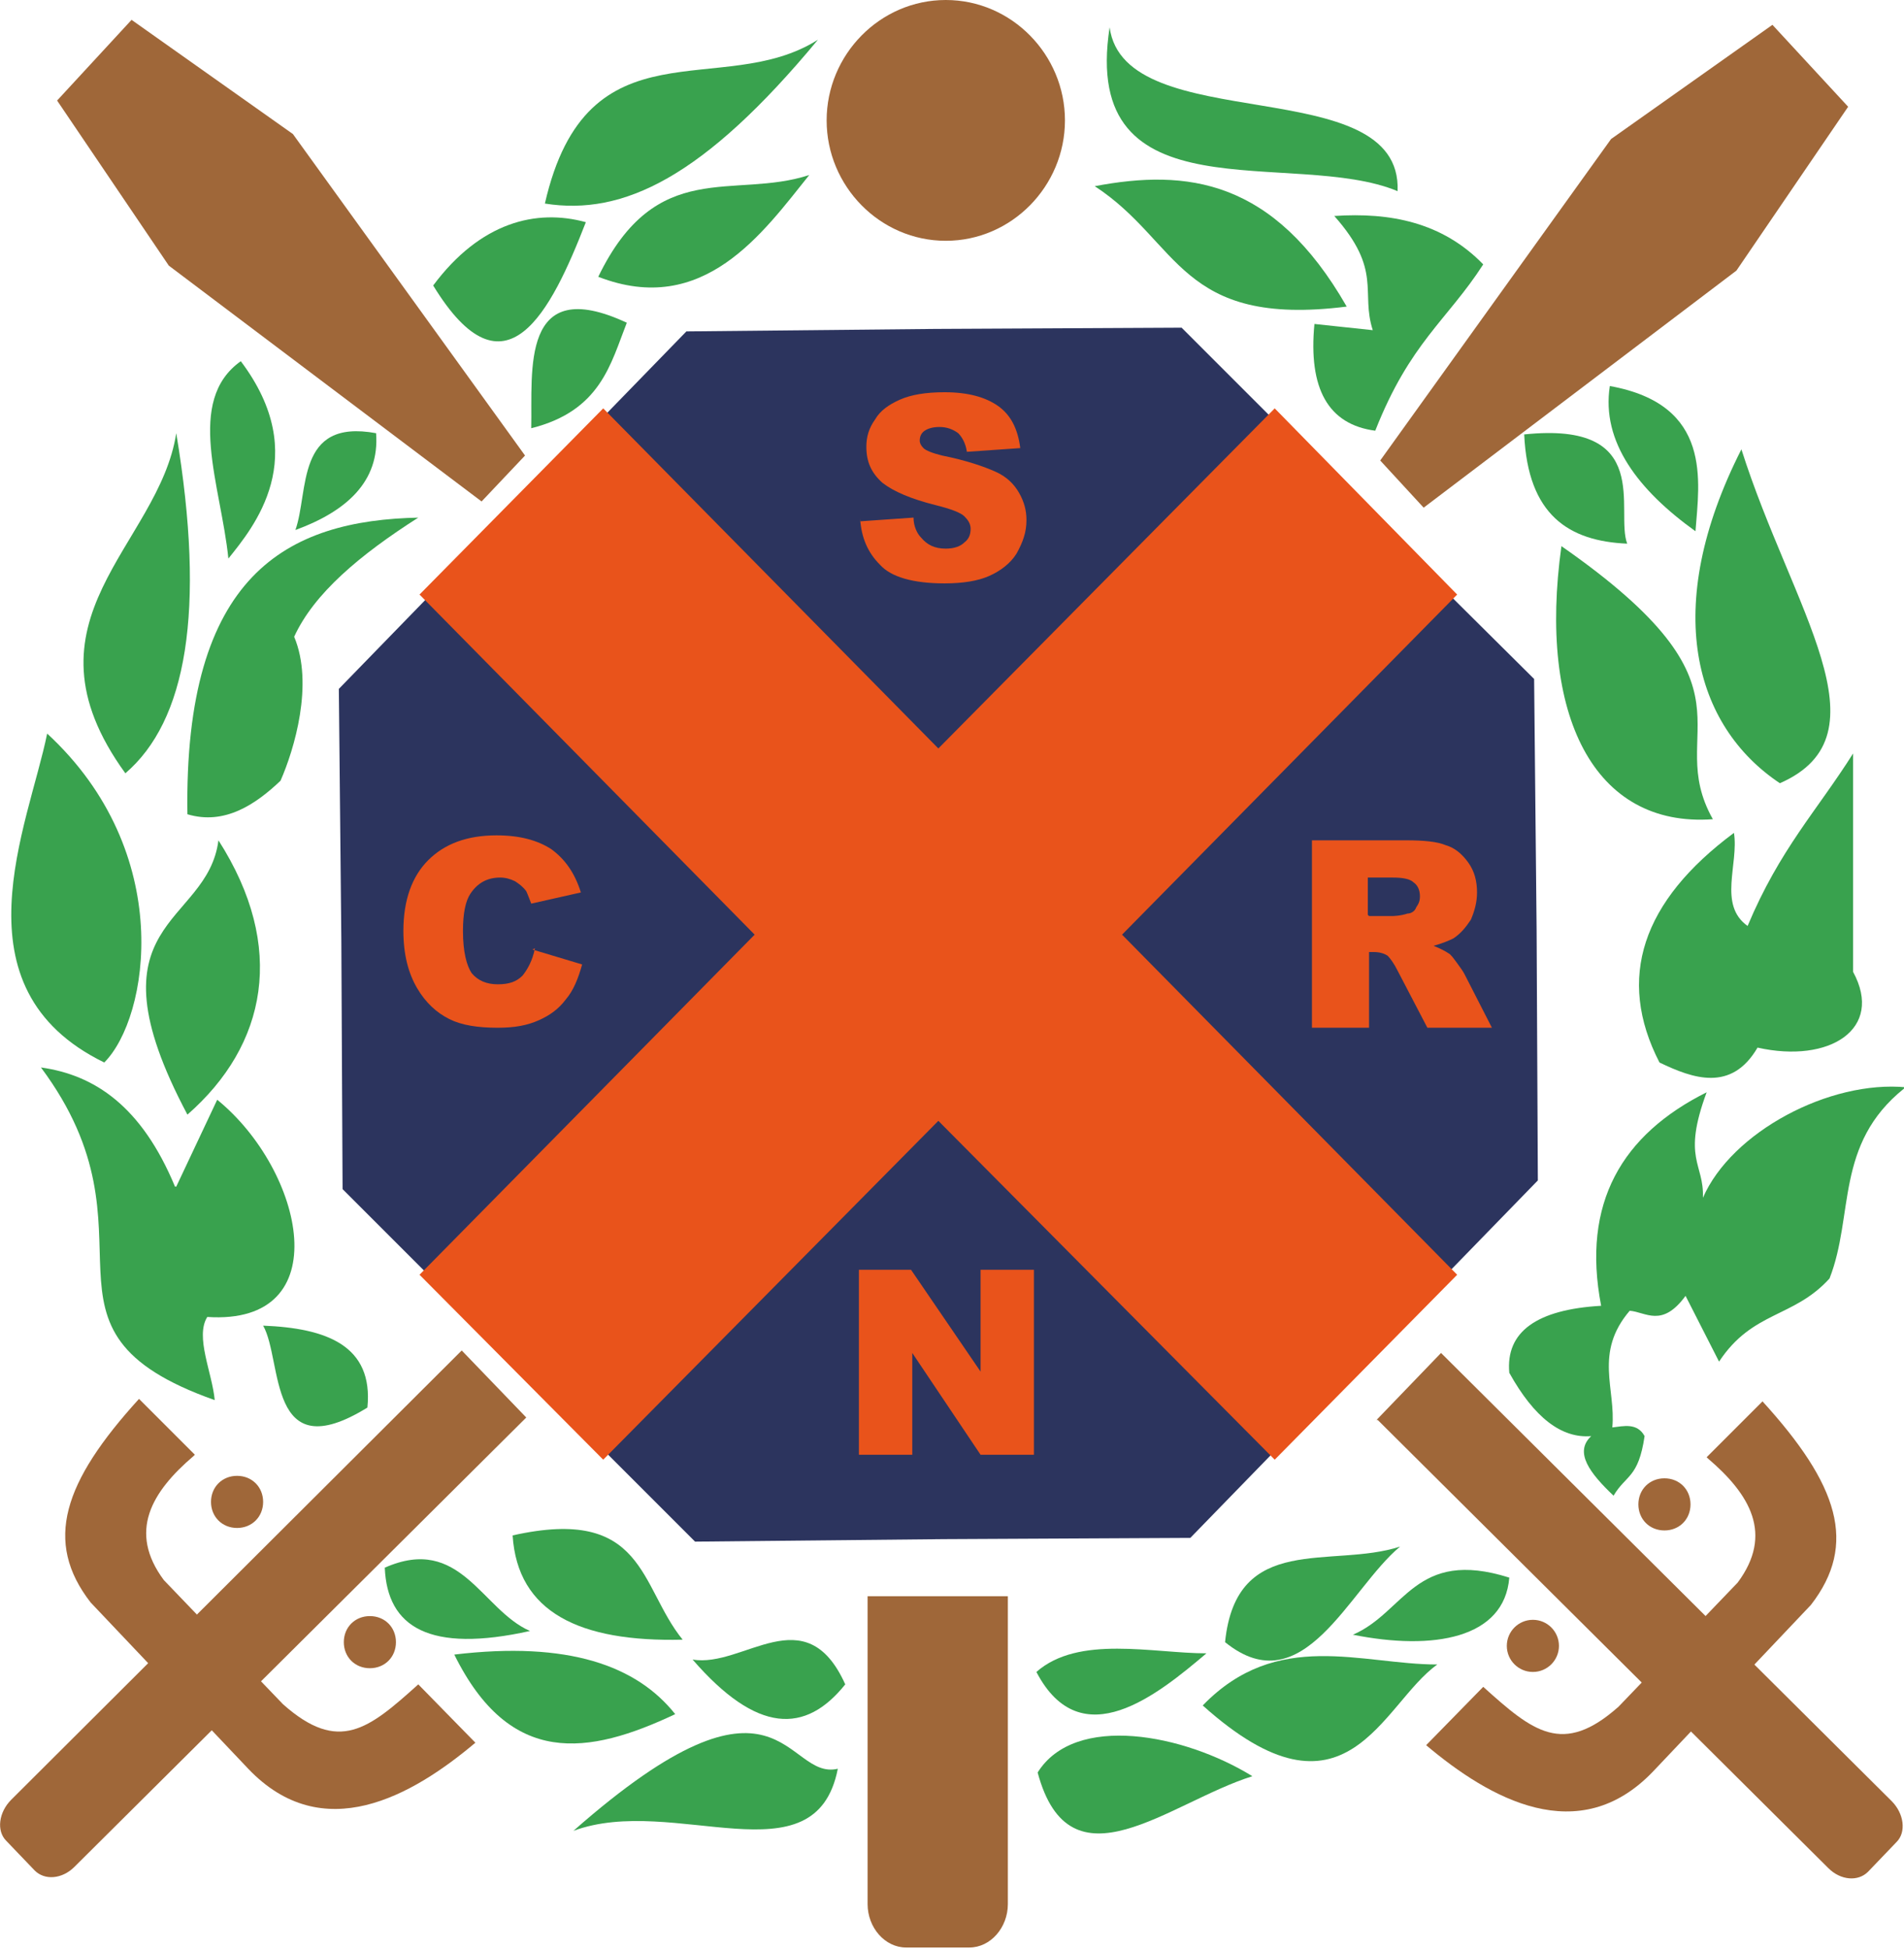 <?xml version="1.0" encoding="UTF-8"?>
<svg id="Capa_1" data-name="Capa 1" xmlns="http://www.w3.org/2000/svg" viewBox="0 0 15.34 15.7">
  <defs>
    <style>
      .cls-1 {
        fill: none;
      }

      .cls-2 {
        fill: #39a24e;
      }

      .cls-2, .cls-3, .cls-4, .cls-5 {
        fill-rule: evenodd;
      }

      .cls-3, .cls-6 {
        fill: #9f6739;
      }

      .cls-4, .cls-7 {
        fill: #e9531b;
      }

      .cls-5 {
        fill: #2c345e;
      }
    </style>
  </defs>
  <path class="cls-2" d="M.38,5.91c1.04.96.82,2.29.46,2.65-1.23-.6-.61-1.91-.46-2.65"/>
  <path class="cls-2" d="M1.41,9.56c-.27-.65-.65-.9-1.08-.96,1.02,1.37-.21,2.11,1.4,2.68-.02-.22-.16-.51-.06-.67,1.06.07.78-1.18.08-1.75l-.33.7Z"/>
  <path class="cls-2" d="M2.12,10.68c.51.02.89.16.84.66-.81.5-.68-.38-.84-.66"/>
  <path class="cls-2" d="M1.76,6.77c.55.86.39,1.65-.25,2.21-.84-1.58.16-1.51.25-2.21"/>
  <path class="cls-2" d="M3.37,4.17c-.47.3-.84.61-1,.96.16.38,0,.91-.11,1.16-.2.19-.45.36-.75.27-.03-1.93.8-2.37,1.87-2.39"/>
  <path class="cls-2" d="M1.42,3.49c-.14.91-1.31,1.5-.41,2.74.49-.42.65-1.3.41-2.74"/>
  <path class="cls-2" d="M3.03,3.49c.03.39-.24.63-.65.78.11-.31,0-.9.65-.78"/>
  <path class="cls-2" d="M1.94,2.91c.58.77.1,1.34-.1,1.59-.06-.59-.35-1.27.1-1.59"/>
  <path class="cls-2" d="M6.59.32c-.77.49-1.86-.17-2.2,1.32.63.1,1.28-.21,2.2-1.32"/>
  <path class="cls-2" d="M6.52,1.41c-.37.46-.85,1.15-1.7.82.47-.97,1.09-.62,1.7-.82"/>
  <path class="cls-2" d="M4.72,1.79c-.4-.11-.85,0-1.23.51.58.95.95.21,1.23-.51"/>
  <path class="cls-2" d="M5.05,2.6c-.13.33-.21.71-.77.85.01-.46-.09-1.25.77-.85"/>
  <path class="cls-2" d="M11.26,1.54c.04-.98-2.2-.42-2.32-1.32-.24,1.55,1.48.97,2.32,1.32"/>
  <path class="cls-2" d="M10.85,2.47c-.59-1.03-1.29-1.11-2.03-.97.69.45.68,1.14,2.03.97"/>
  <path class="cls-2" d="M10.75,1.74c.45-.03.87.05,1.2.39-.29.45-.59.63-.87,1.34-.38-.05-.54-.34-.49-.86l.47.05c-.1-.31.08-.48-.31-.92"/>
  <path class="cls-2" d="M6.75,14.25c-.43.1-.45-.98-2.13.5.81-.3,1.95.42,2.13-.5"/>
  <path class="cls-2" d="M5.44,13.81c-.31-.39-.86-.59-1.78-.48.45.91,1.08.81,1.78.48"/>
  <path class="cls-2" d="M4.13,12.37c1.07-.24,1.02.41,1.37.84-.83.02-1.33-.22-1.37-.84"/>
  <path class="cls-2" d="M6.81,13.57c-.32-.71-.82-.13-1.23-.2.52.6.91.6,1.23.2"/>
  <path class="cls-2" d="M4.27,13.14c-.39-.17-.56-.78-1.17-.51.02.48.36.69,1.17.51"/>
  <path class="cls-3" d="M7.62,0c.53,0,.96.44.96.97s-.43.97-.96.97-.96-.44-.96-.97.43-.97.96-.97Z"/>
  <path class="cls-1" d="M7.62,0c.53,0,.96.44.96.97s-.43.97-.96.97-.96-.44-.96-.97.43-.97.96-.97Z"/>
  <polygon class="cls-3" points="4.23 3.67 3.88 4.04 1.36 2.14 .46 .81 1.06 .16 2.36 1.08 4.23 3.67"/>
  <polygon class="cls-1" points="4.23 3.67 3.88 4.04 1.36 2.14 .46 .81 1.06 .16 2.36 1.08 4.23 3.67"/>
  <path class="cls-3" d="M6.98,12.86h1.14v2.48c0,.19-.14.35-.31.35h-.51c-.17,0-.31-.16-.31-.35v-2.48Z"/>
  <path class="cls-1" d="M6.98,12.86h1.14v2.48c0,.19-.14.35-.31.35h-.51c-.17,0-.31-.16-.31-.35v-2.48Z"/>
  <path class="cls-3" d="M1.57,11.72l-.45-.45c-.61.67-.77,1.15-.39,1.64l1.27,1.34c.6.63,1.32.22,1.83-.21l-.46-.47c-.4.36-.64.56-1.09.16l-.96-1c-.29-.39-.1-.71.24-1Z"/>
  <path class="cls-1" d="M1.57,11.72l-.45-.45c-.61.67-.77,1.15-.39,1.64l1.27,1.34c.6.63,1.32.22,1.83-.21l-.46-.47c-.4.36-.64.56-1.09.16l-.96-1c-.29-.39-.1-.71.24-1Z"/>
  <path class="cls-3" d="M1.91,11.89c.12,0,.21.09.21.21s-.09.21-.21.21-.21-.09-.21-.21.09-.21.21-.21Z"/>
  <path class="cls-1" d="M1.91,11.89c.12,0,.21.09.21.21s-.09.21-.21.21-.21-.09-.21-.21.09-.21.21-.21Z"/>
  <path class="cls-3" d="M2.98,13.02c.12,0,.21.09.21.21s-.09.21-.21.21-.21-.09-.21-.21.09-.21.21-.21Z"/>
  <path class="cls-1" d="M2.98,13.02c.12,0,.21.09.21.21s-.09.21-.21.21-.21-.09-.21-.21.09-.21.21-.21Z"/>
  <path class="cls-3" d="M4.24,11.42l-.52-.54L.09,14.5c-.1.1-.12.25-.04.33l.23.24c.08.08.22.07.32-.03l3.63-3.61Z"/>
  <path class="cls-1" d="M4.24,11.42l-.52-.54L.09,14.5c-.1.1-.12.25-.04.33l.23.24c.08.08.22.07.32-.03l3.63-3.61Z"/>
  <path class="cls-3" d="M13.75,11.74l.45-.45c.61.67.77,1.15.39,1.64l-1.27,1.34c-.6.63-1.32.22-1.83-.21l.46-.47c.4.36.64.56,1.09.16l.96-1c.29-.39.1-.71-.24-1Z"/>
  <path class="cls-1" d="M13.75,11.74l.45-.45c.61.67.77,1.15.39,1.64l-1.27,1.34c-.6.63-1.32.22-1.83-.21l.46-.47c.4.36.64.56,1.09.16l.96-1c.29-.39.1-.71-.24-1Z"/>
  <path class="cls-3" d="M13.41,11.91c-.12,0-.21.09-.21.21s.09.21.21.21.21-.09.21-.21-.09-.21-.21-.21Z"/>
  <path class="cls-1" d="M13.41,11.91c-.12,0-.21.09-.21.21s.09.21.21.21.21-.09.21-.21-.09-.21-.21-.21Z"/>
  <circle class="cls-6" cx="12.35" cy="13.26" r=".21"/>
  <circle class="cls-1" cx="12.35" cy="13.26" r=".21"/>
  <path class="cls-3" d="M11.09,11.44l.52-.54,3.63,3.61c.1.1.12.25.04.33l-.23.24c-.08.08-.22.07-.32-.03l-3.63-3.61Z"/>
  <path class="cls-1" d="M11.09,11.44l.52-.54,3.63,3.61c.1.1.12.25.04.33l-.23.24c-.08.08-.22.07-.32-.03l-3.63-3.61Z"/>
  <path class="cls-2" d="M10.09,14.31c-.55-.34-1.43-.51-1.73-.03.26.97,1.06.24,1.73.03"/>
  <path class="cls-2" d="M9.72,13.32c-.43,0-1.03-.15-1.37.15.36.69.98.18,1.37-.15"/>
  <path class="cls-2" d="M11.58,13.41c-.45.32-.73,1.37-1.89.33.6-.62,1.28-.33,1.89-.33Z"/>
  <path class="cls-1" d="M11.58,13.41c-.45.32-.73,1.37-1.89.33.6-.62,1.28-.33,1.89-.33Z"/>
  <path class="cls-2" d="M11.28,12.46c-.41.34-.78,1.28-1.41.77.09-.89.86-.59,1.41-.77"/>
  <path class="cls-2" d="M12.16,12.71c-.76-.24-.84.28-1.26.46.65.13,1.22.03,1.26-.46"/>
  <polygon class="cls-5" points="9.52 2.64 10.94 4.06 12.36 5.47 12.38 7.49 12.39 9.51 10.99 10.95 9.59 12.39 7.6 12.4 5.6 12.42 4.18 11 2.76 9.58 2.75 7.57 2.73 5.55 4.13 4.11 5.53 2.67 7.53 2.65 9.52 2.64"/>
  <polygon class="cls-1" points="9.52 2.64 10.94 4.06 12.36 5.47 12.38 7.49 12.39 9.51 10.99 10.95 9.59 12.39 7.6 12.4 5.6 12.42 4.18 11 2.76 9.58 2.75 7.57 2.73 5.55 4.13 4.11 5.53 2.67 7.53 2.65 9.52 2.64"/>
  <polygon class="cls-4" points="3.38 4.79 4.86 3.29 7.56 6.03 10.27 3.29 11.74 4.79 9.04 7.53 11.74 10.27 10.27 11.76 7.56 9.03 4.86 11.76 3.38 10.27 6.08 7.53 3.38 4.79"/>
  <polygon class="cls-1" points="3.38 4.79 4.86 3.29 7.56 6.03 10.27 3.29 11.74 4.79 9.04 7.53 11.74 10.27 10.27 11.76 7.56 9.03 4.86 11.76 3.38 10.27 6.08 7.53 3.38 4.79"/>
  <path class="cls-7" d="M6.93,4.2l.43-.03c0,.07.03.13.06.16.05.06.11.09.2.09.07,0,.12-.02.15-.05.04-.03.05-.07.05-.11,0-.04-.02-.07-.05-.1-.03-.03-.11-.06-.23-.09-.2-.05-.34-.11-.43-.18-.09-.08-.13-.17-.13-.29,0-.08.02-.15.07-.22.04-.07.11-.12.2-.16.09-.04.21-.06.36-.06.19,0,.33.04.43.11.1.07.16.18.18.34l-.43.03c-.01-.07-.04-.12-.07-.15-.04-.03-.09-.05-.15-.05-.05,0-.09.01-.12.03-.03.02-.04.05-.04.08,0,.02.01.04.03.06.02.02.07.04.15.06.2.04.34.09.43.13.09.04.15.1.19.17.04.07.06.14.06.22,0,.1-.03.18-.08.27-.05.08-.13.14-.22.18-.09.04-.21.06-.36.06-.25,0-.43-.05-.52-.15-.1-.1-.15-.22-.16-.37"/>
  <polygon class="cls-7" points="6.92 10.23 7.34 10.23 7.9 11.05 7.9 10.23 8.33 10.23 8.33 11.72 7.9 11.72 7.35 10.9 7.35 11.72 6.92 11.72 6.92 10.23"/>
  <path class="cls-7" d="M4.29,7.65l.4.12c-.03.11-.07.21-.13.28-.06.08-.13.13-.22.17-.09.04-.19.06-.33.06-.16,0-.29-.02-.39-.07-.1-.05-.19-.13-.26-.25-.07-.12-.11-.27-.11-.46,0-.25.07-.44.2-.57.13-.13.31-.2.55-.2.19,0,.33.04.44.11.11.08.19.19.24.35l-.4.09s-.03-.08-.04-.1c-.03-.04-.06-.06-.09-.08-.04-.02-.08-.03-.12-.03-.1,0-.18.04-.24.13-.04.06-.06.16-.06.3,0,.17.03.28.07.34.05.06.12.09.21.09s.15-.02.2-.07c.04-.05.08-.12.1-.22"/>
  <path class="cls-2" d="M14.03,3.62c.41,1.29,1.2,2.3.31,2.69-.69-.46-.96-1.41-.31-2.69"/>
  <path class="cls-2" d="M12.58,4.4c1.68,1.17.81,1.47,1.22,2.2-.96.07-1.41-.84-1.22-2.2"/>
  <path class="cls-2" d="M12.28,3.5c1.05-.11.73.62.83.88-.47-.02-.8-.23-.83-.88"/>
  <path class="cls-2" d="M12.97,3.11c-.07.45.23.84.69,1.17.03-.4.14-1.02-.69-1.17"/>
  <path class="cls-2" d="M14.93,6.07v1.76c.25.46-.19.74-.77.61-.21.36-.52.25-.79.12-.35-.68-.14-1.3.6-1.85.04.25-.13.58.11.75.26-.62.56-.93.85-1.39"/>
  <path class="cls-2" d="M15.34,8.77c-.56.45-.4,1.02-.6,1.53-.29.32-.62.26-.89.67l-.27-.53c-.19.26-.32.13-.45.12-.29.34-.11.63-.14.94.09-.01.2-.04.26.07-.05.34-.15.31-.25.48-.19-.18-.32-.35-.18-.48-.24.02-.46-.15-.66-.51-.03-.33.22-.51.74-.54-.16-.83.17-1.38.85-1.72-.2.54-.02.57-.03.85.23-.53,1.02-.95,1.64-.89"/>
  <path class="cls-7" d="M11.03,7.38h.19s.06,0,.12-.02c.03,0,.06-.02.07-.05.02-.03.03-.05.03-.09,0-.05-.02-.09-.05-.11-.03-.03-.09-.04-.17-.04h-.2v.3ZM10.57,8.27v-1.5h.76c.14,0,.25.01.32.04.07.02.13.07.18.14.05.07.07.15.07.24,0,.08-.02.15-.05.22-.04.06-.08.11-.14.15-.04.02-.09.04-.16.06.05.02.09.04.12.06.02.01.04.04.07.08.03.04.05.07.06.09l.22.43h-.52l-.24-.46c-.03-.06-.06-.1-.08-.12-.03-.02-.07-.03-.11-.03h-.04v.61h-.46Z"/>
  <polygon class="cls-3" points="11.12 3.71 11.47 4.09 13.99 2.18 14.89 .86 14.28 .2 12.98 1.12 11.12 3.71"/>
  <polygon class="cls-1" points="11.12 3.71 11.47 4.09 13.99 2.18 14.89 .86 14.28 .2 12.98 1.12 11.12 3.71"/>
</svg>